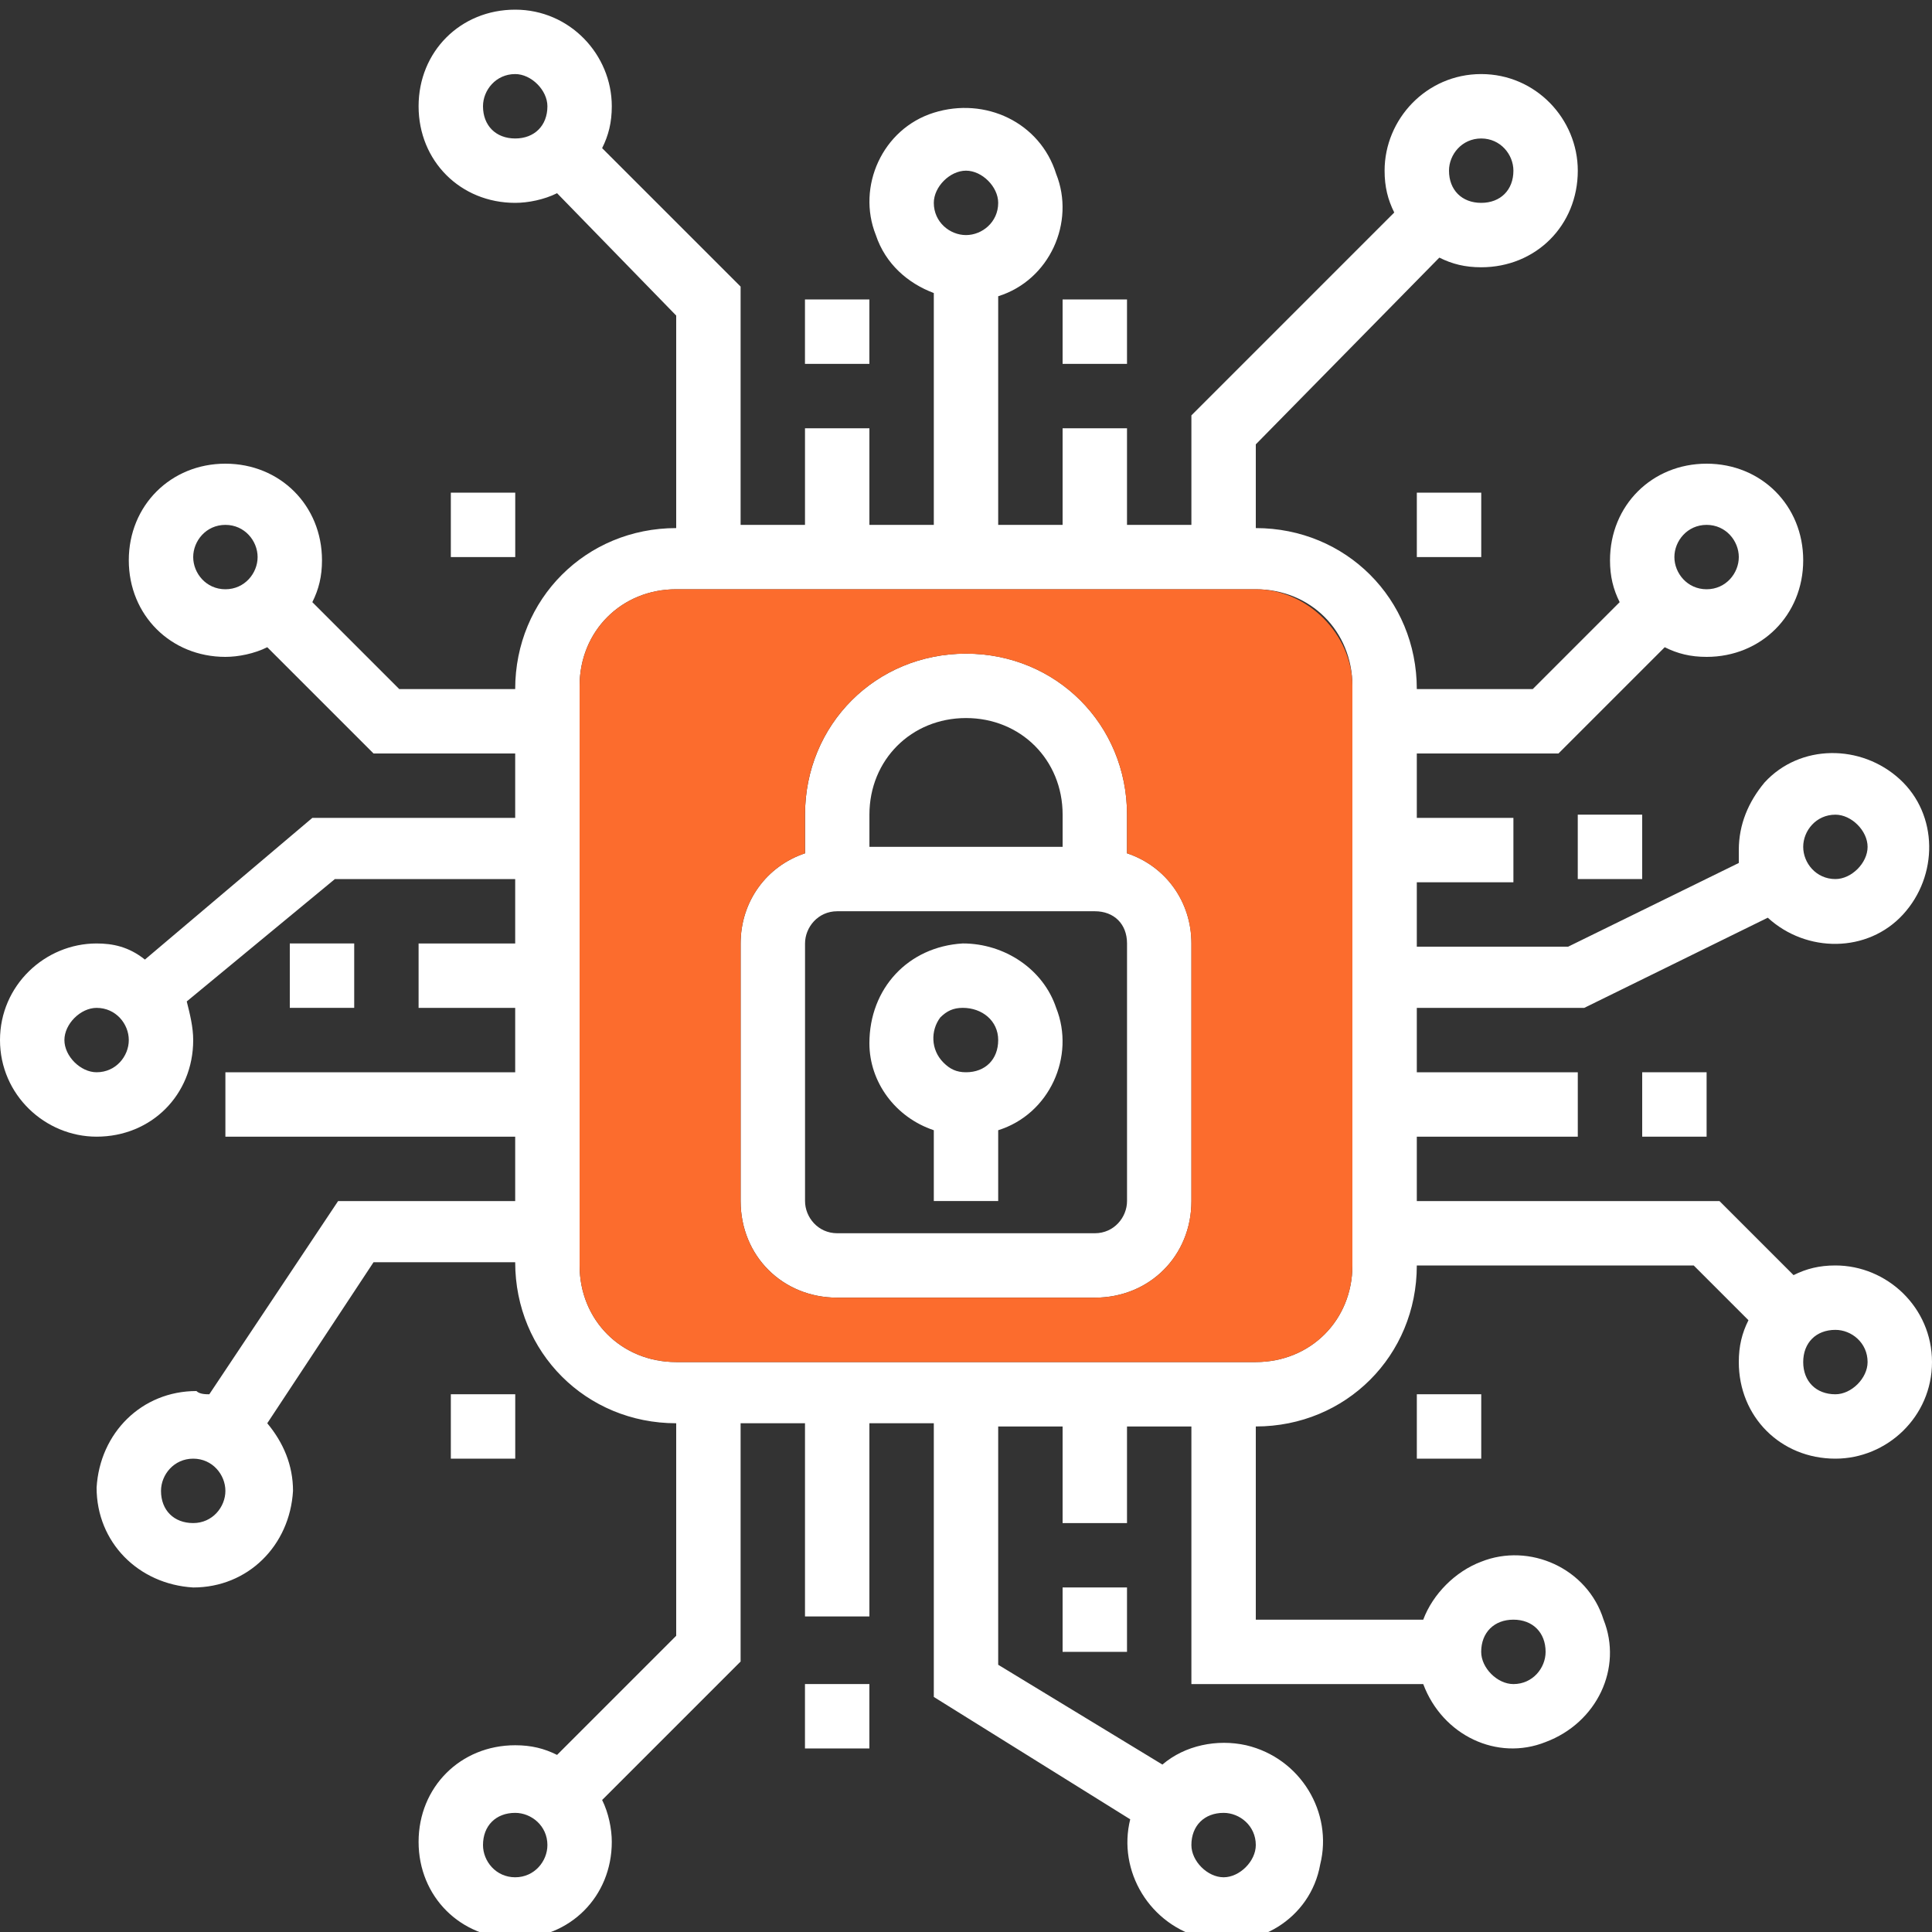 <svg width="80" height="80" viewBox="0 0 80 80" fill="none" xmlns="http://www.w3.org/2000/svg">
<rect x="0" y="0" width="80" height="80" fill="#333333" stroke="none"/>
<g clip-path="url(#clip0_2337_592)">
<path d="M33.332 12.4H35.999V15.067H33.332V12.4Z" fill="white"/>
<path d="M68 44.4H70.667V47.067H68V44.4Z" fill="white"/>
<path d="M44 65.733H46.667V68.4H44V65.733Z" fill="white"/>
<path d="M33.332 69.733H35.999V72.4H33.332V69.733Z" fill="white"/>
<path d="M12 39.066H14.667V41.733H12V39.066Z" fill="white"/>
<path d="M44 12.4H46.667V15.067H44V12.4Z" fill="white"/>
<path d="M65.332 33.733H67.999V36.4H65.332V33.733Z" fill="white"/>
<path d="M58.668 20.4H61.335V23.067H58.668V20.4Z" fill="white"/>
<path d="M18.668 20.4H21.335V23.067H18.668V20.4Z" fill="white"/>
<path d="M58.668 57.733H61.335V60.4H58.668V57.733Z" fill="white"/>
<path d="M18.668 57.733H21.335V60.4H18.668V57.733Z" fill="white"/>
<path d="M39.867 39.066C37.6 39.2 36 40.933 36 43.2C36 44.8 37.067 46.266 38.667 46.8V49.733H41.333V46.8C43.467 46.133 44.533 43.733 43.733 41.733C43.2 40.133 41.6 39.066 39.867 39.066ZM41.333 43.066C41.333 43.866 40.8 44.4 40 44.4C39.6 44.4 39.333 44.266 39.067 44C38.533 43.466 38.533 42.666 38.933 42.133C39.2 41.866 39.467 41.733 39.867 41.733C40.667 41.733 41.333 42.266 41.333 43.066Z" fill="white"/>
<path d="M46.668 35.333V33.733C46.668 30 43.735 27.066 40.001 27.066C36.268 27.066 33.335 30 33.335 33.733V35.333C31.735 35.866 30.668 37.333 30.668 39.066V49.733C30.668 52 32.401 53.733 34.668 53.733H45.335C47.601 53.733 49.335 52 49.335 49.733V39.066C49.335 37.333 48.268 35.866 46.668 35.333ZM36.001 33.733C36.001 31.466 37.735 29.733 40.001 29.733C42.268 29.733 44.001 31.466 44.001 33.733V35.066H36.001V33.733ZM46.668 49.733C46.668 50.4 46.135 51.066 45.335 51.066H34.668C33.868 51.066 33.335 50.4 33.335 49.733V39.066C33.335 38.4 33.868 37.733 34.668 37.733H45.335C46.135 37.733 46.668 38.266 46.668 39.066V49.733Z" fill="white"/>
<path d="M76 52.4C75.333 52.4 74.8 52.534 74.267 52.8L71.2 49.734H58.667V47.067H65.333V44.4H58.667V41.734H65.6L73.2 38C74.8 39.467 77.333 39.467 78.8 37.867C80.267 36.267 80.267 33.734 78.667 32.267C77.067 30.8 74.533 30.8 73.067 32.4C72.4 33.2 72 34.134 72 35.2C72 35.334 72 35.467 72 35.734L64.933 39.2H58.667V36.534H62.667V33.867H58.667V31.2H64.533L68.933 26.8C69.467 27.067 70 27.2 70.667 27.2C72.933 27.2 74.667 25.467 74.667 23.2C74.667 20.934 72.933 19.2 70.667 19.2C68.4 19.2 66.667 20.934 66.667 23.2C66.667 23.867 66.8 24.4 67.067 24.934L63.467 28.534H58.667C58.667 24.8 55.733 21.867 52 21.867V18.4L59.6 10.667C60.133 10.934 60.667 11.067 61.333 11.067C63.6 11.067 65.333 9.334 65.333 7.067C65.333 4.934 63.6 3.067 61.333 3.067C59.067 3.067 57.333 4.934 57.333 7.067C57.333 7.734 57.467 8.267 57.733 8.8L49.333 17.2V21.734H46.667V17.734H44V21.734H41.333V12.267C43.467 11.6 44.533 9.2 43.733 7.2C43.067 5.067 40.8 4 38.667 4.667C36.533 5.334 35.467 7.734 36.267 9.734C36.667 10.934 37.6 11.734 38.667 12.134V21.734H36V17.734H33.333V21.734H30.667V11.867L24.933 6.134C25.2 5.6 25.333 5.067 25.333 4.4C25.333 2.267 23.6 0.4 21.333 0.4C19.067 0.4 17.333 2.134 17.333 4.4C17.333 6.667 19.067 8.4 21.333 8.4C21.867 8.4 22.533 8.267 23.067 8L28 13.067V21.867C24.267 21.867 21.333 24.8 21.333 28.534H16.533L12.933 24.934C13.2 24.4 13.333 23.867 13.333 23.2C13.333 20.934 11.6 19.2 9.333 19.2C7.067 19.2 5.333 20.934 5.333 23.2C5.333 25.467 7.067 27.2 9.333 27.2C9.867 27.2 10.533 27.067 11.067 26.8L15.467 31.2H21.333V33.867H12.933L6 39.734C5.333 39.2 4.667 39.067 4 39.067C1.867 39.067 0 40.8 0 43.067C0 45.334 1.867 47.067 4 47.067C6.267 47.067 8 45.334 8 43.067C8 42.534 7.867 42 7.733 41.467L13.867 36.4H21.333V39.067H17.333V41.734H21.333V44.4H9.333V47.067H21.333V49.734H14L8.667 57.734C8.533 57.734 8.267 57.734 8.133 57.6C5.867 57.6 4.133 59.334 4 61.6C4 63.867 5.733 65.6 8 65.734C10.267 65.734 12 64 12.133 61.734C12.133 60.667 11.733 59.734 11.067 58.934L15.467 52.267H21.333C21.333 56 24.267 58.934 28 58.934V67.734L23.067 72.667C22.533 72.4 22 72.267 21.333 72.267C19.067 72.267 17.333 74 17.333 76.267C17.333 78.534 19.067 80.267 21.333 80.267C23.6 80.267 25.333 78.534 25.333 76.267C25.333 75.734 25.2 75.067 24.933 74.534L30.667 68.8V58.934H33.333V66.934H36V58.934H38.667V70.267L46.8 75.334C46.267 77.467 47.6 79.734 49.867 80.267C52 80.8 54.267 79.467 54.667 77.2C55.2 75.067 53.867 72.8 51.6 72.267C50.4 72 49.067 72.267 48.133 73.067L41.333 68.934V59.067H44V63.067H46.667V59.067H49.333V69.734H58.933C59.733 71.867 62 72.934 64 72.134C66.133 71.334 67.2 69.067 66.4 67.067C65.733 64.934 63.333 63.867 61.333 64.667C60.267 65.067 59.333 66 58.933 67.067H52V59.067C55.733 59.067 58.667 56.134 58.667 52.4H70.133L72.4 54.667C72.133 55.2 72 55.734 72 56.4C72 58.667 73.733 60.4 76 60.4C78.133 60.4 80 58.667 80 56.4C80 54.134 78.133 52.4 76 52.4ZM76 33.734C76.667 33.734 77.333 34.4 77.333 35.067C77.333 35.734 76.667 36.4 76 36.4C75.2 36.4 74.667 35.734 74.667 35.067C74.667 34.4 75.2 33.734 76 33.734ZM70.667 21.734C71.467 21.734 72 22.4 72 23.067C72 23.734 71.467 24.4 70.667 24.4C69.867 24.4 69.333 23.734 69.333 23.067C69.333 22.4 69.867 21.734 70.667 21.734ZM61.333 5.734C62.133 5.734 62.667 6.4 62.667 7.067C62.667 7.867 62.133 8.4 61.333 8.4C60.533 8.4 60 7.867 60 7.067C60 6.4 60.533 5.734 61.333 5.734ZM21.333 5.734C20.533 5.734 20 5.2 20 4.4C20 3.734 20.533 3.067 21.333 3.067C22 3.067 22.667 3.734 22.667 4.4C22.667 5.2 22.133 5.734 21.333 5.734ZM9.333 24.4C8.533 24.4 8 23.734 8 23.067C8 22.4 8.533 21.734 9.333 21.734C10.133 21.734 10.667 22.4 10.667 23.067C10.667 23.734 10.133 24.4 9.333 24.4ZM4 44.4C3.333 44.4 2.667 43.734 2.667 43.067C2.667 42.4 3.333 41.734 4 41.734C4.8 41.734 5.333 42.4 5.333 43.067C5.333 43.734 4.8 44.4 4 44.4ZM8 63.067C7.2 63.067 6.667 62.534 6.667 61.734C6.667 61.067 7.2 60.4 8 60.4C8.8 60.4 9.333 61.067 9.333 61.734C9.333 62.4 8.8 63.067 8 63.067ZM21.333 77.734C20.533 77.734 20 77.067 20 76.4C20 75.6 20.533 75.067 21.333 75.067C22 75.067 22.667 75.6 22.667 76.4C22.667 77.067 22.133 77.734 21.333 77.734ZM50.667 75.067C51.333 75.067 52 75.6 52 76.4C52 77.067 51.333 77.734 50.667 77.734C50 77.734 49.333 77.067 49.333 76.4C49.333 75.6 49.867 75.067 50.667 75.067ZM62.667 67.067C63.467 67.067 64 67.6 64 68.4C64 69.067 63.467 69.734 62.667 69.734C62 69.734 61.333 69.067 61.333 68.4C61.333 67.6 61.867 67.067 62.667 67.067ZM40 7.067C40.667 7.067 41.333 7.734 41.333 8.4C41.333 9.2 40.667 9.734 40 9.734C39.333 9.734 38.667 9.2 38.667 8.4C38.667 7.734 39.333 7.067 40 7.067ZM56 52.4C56 54.667 54.267 56.4 52 56.4H28C25.733 56.4 24 54.667 24 52.4V28.4C24 26.134 25.733 24.4 28 24.4H52C54.267 24.4 56 26.134 56 28.4V52.4ZM76 57.734C75.2 57.734 74.667 57.2 74.667 56.4C74.667 55.6 75.2 55.067 76 55.067C76.667 55.067 77.333 55.6 77.333 56.4C77.333 57.067 76.667 57.734 76 57.734Z" fill="white"/>
<path d="M52 24.4H28C25.733 24.4 24 26.134 24 28.4V52.4C24 54.667 25.733 56.4 28 56.4H52C54.267 56.4 56 54.667 56 52.4V28.4C56 26.267 54.133 24.4 52 24.4ZM49.333 49.734C49.333 52 47.6 53.734 45.333 53.734H34.667C32.4 53.734 30.667 52 30.667 49.734V39.067C30.667 37.334 31.733 35.867 33.333 35.334V33.734C33.333 30 36.267 27.067 40 27.067C43.733 27.067 46.667 30 46.667 33.734V35.334C48.267 35.867 49.333 37.334 49.333 39.067V49.734Z" fill="#FC6C2D"/>
</g>
<defs>
<clipPath id="clip0_2337_592">
<rect width="80" height="80" fill="white"/>
</clipPath>
</defs>
</svg>
